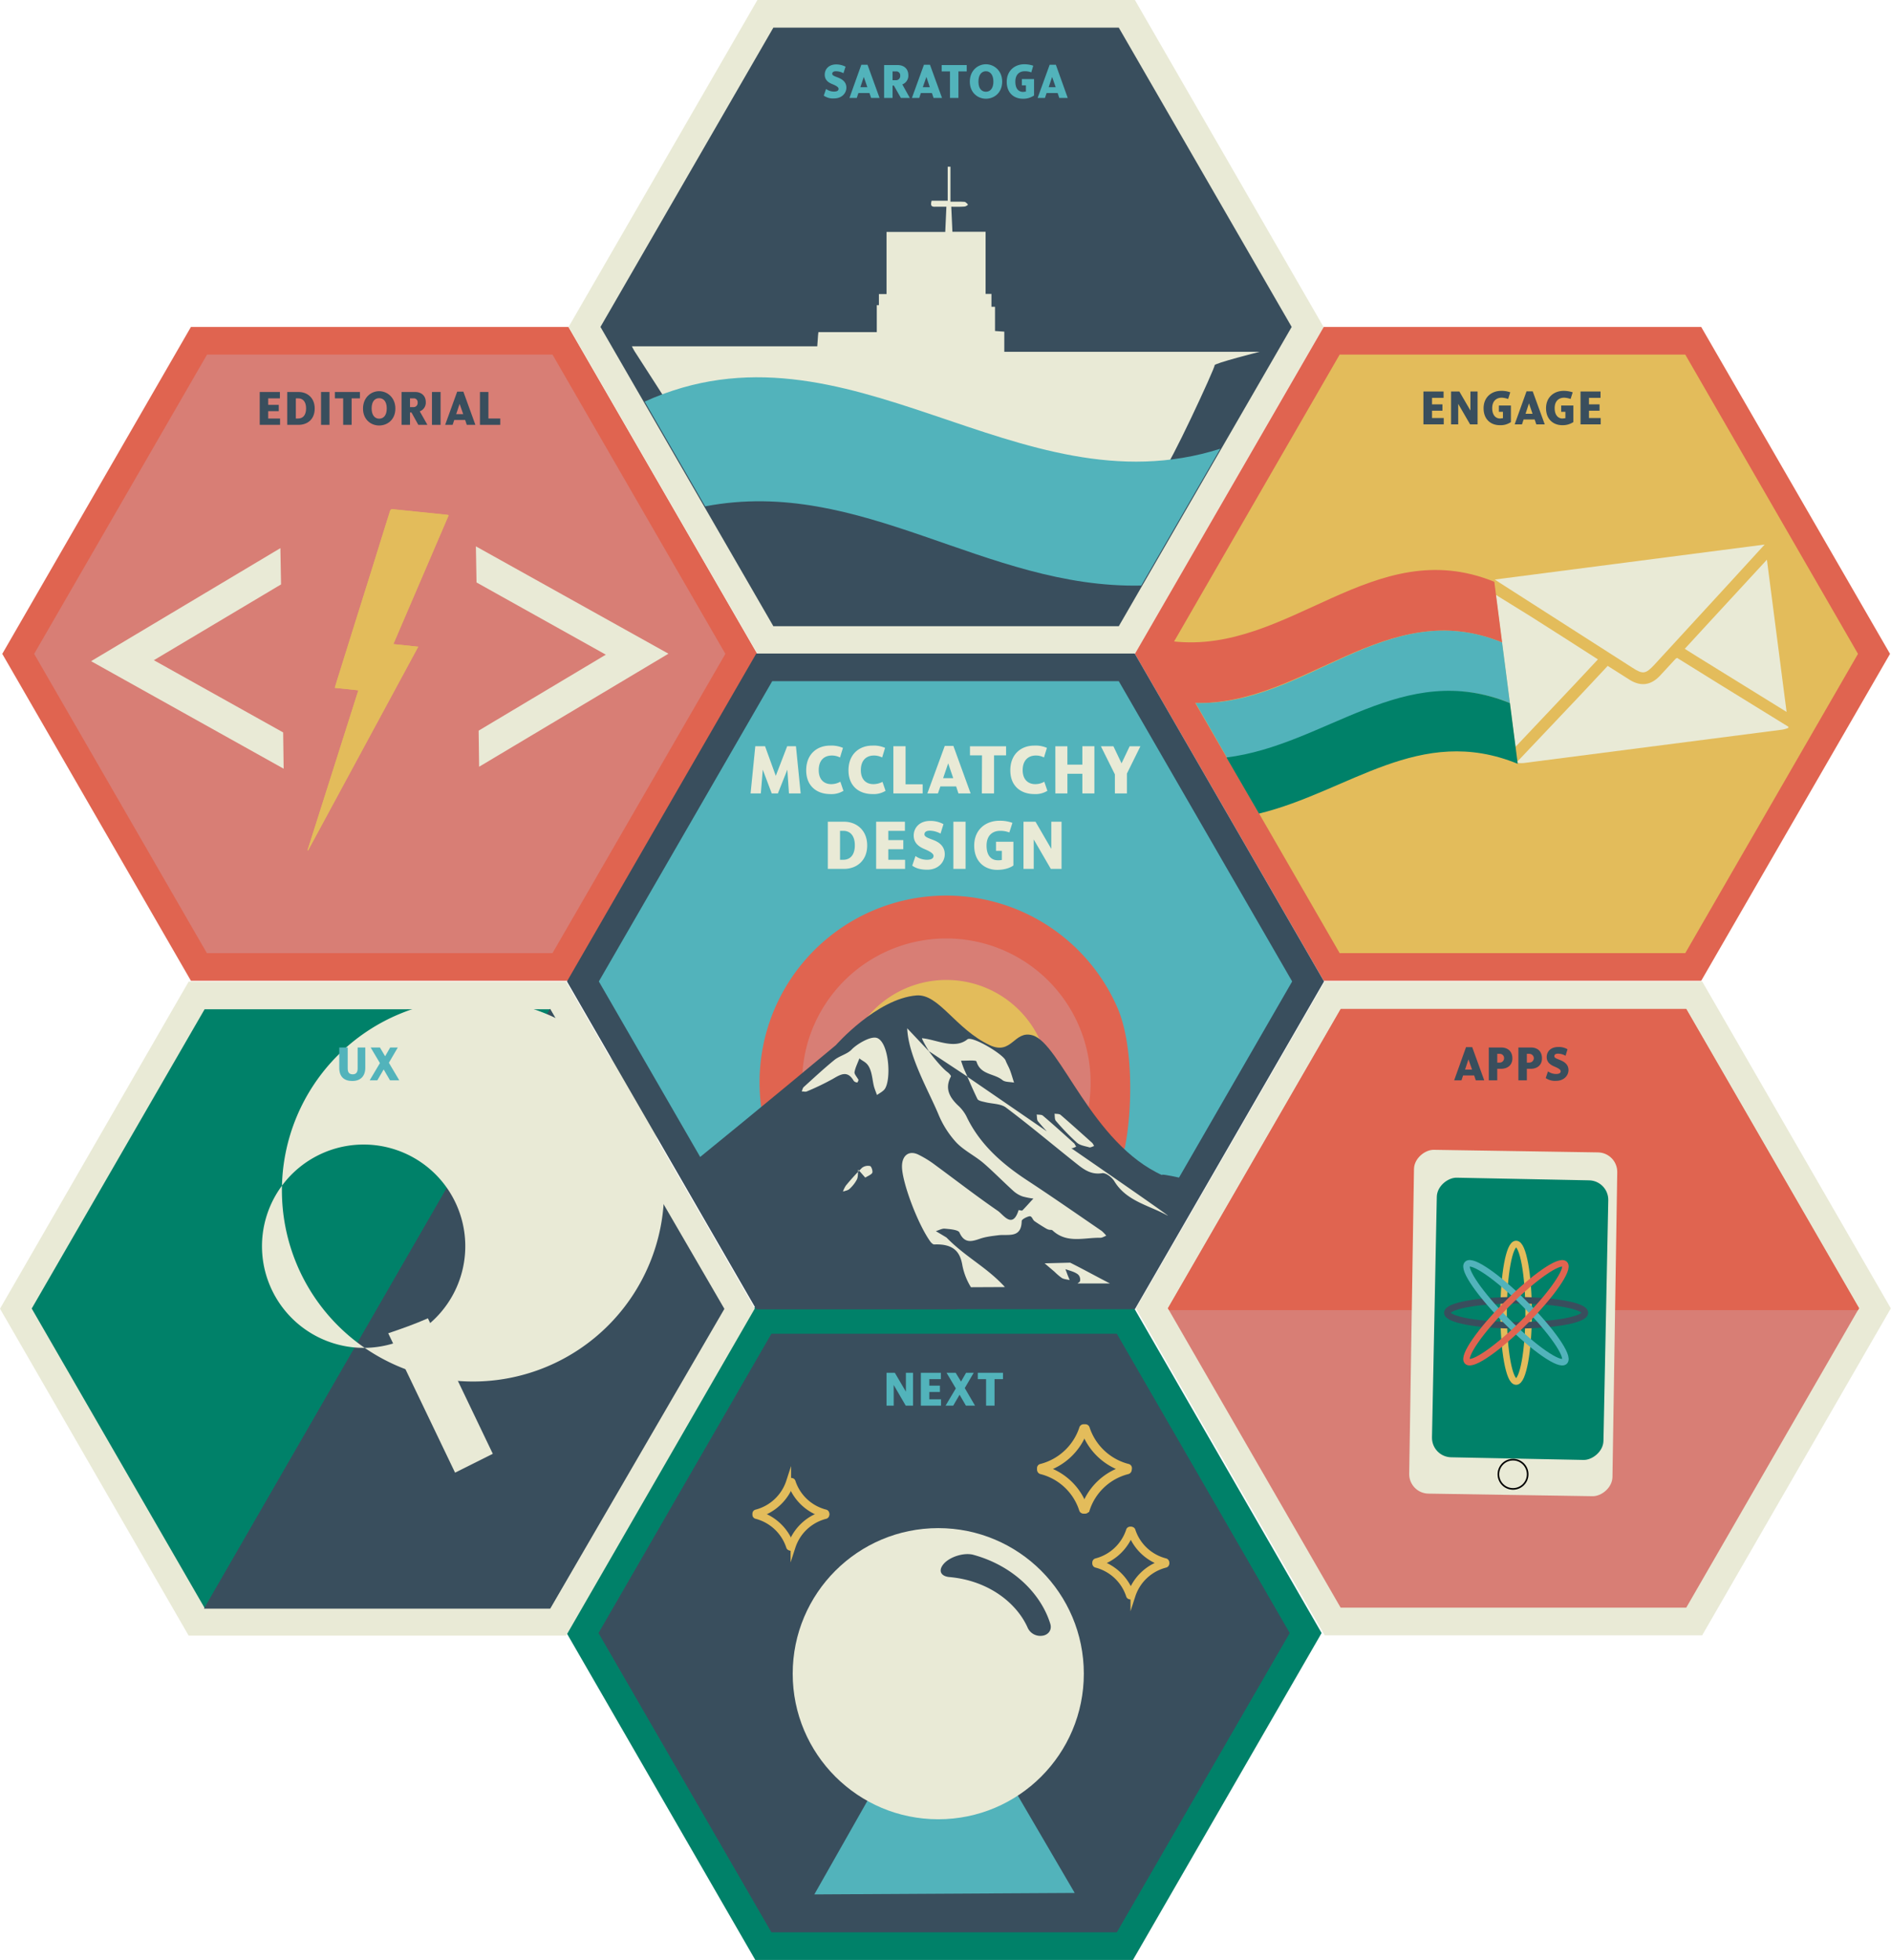 <svg id="Layer_1" data-name="Layer 1" xmlns="http://www.w3.org/2000/svg" viewBox="0 0 1162.7 1205"><title>logo</title><g id="next"><polygon points="691.7 811.5 469.4 811.5 358.2 1004 469.4 1196.5 691.7 1196.5 802.8 1004 691.7 811.5" fill="#394e5d"/><path d="M716.2,1217.5H484l-116-201,116-201H716.2l116,201Zm-222.3-17H706.3l106.3-184-106.3-184H493.9l-106.3,184Z" transform="translate(-19.6 -12.5)" fill="#008169"/><polygon points="660.8 1163.8 620.4 1094.7 540.3 1094.9 500.7 1164.7 660.8 1163.8" fill="#52b3bb"/><path d="M564.7,876.7V856.5h5.1l6.8,11.6V856.5H581v20.2h-4.5L569.1,864v12.7Z" transform="translate(-19.6 -12.5)" fill="#52b3bb"/><path d="M585.8,856.5h12.3v3.9H591v4h6.5v3.9H591v4.5h7.2v3.9H585.8Z" transform="translate(-19.6 -12.5)" fill="#52b3bb"/><path d="M601,876.7l6.3-10.6-5.7-9.6h5.6l3.3,5.4,3.1-5.4h4.7l-5.5,9.4,6.3,10.8h-5.6l-3.9-6.7-3.9,6.7Z" transform="translate(-19.6 -12.5)" fill="#52b3bb"/><path d="M625.9,860.4h-5.1v-3.9h15.5v3.9h-5.2v16.3h-5.2Z" transform="translate(-19.6 -12.5)" fill="#52b3bb"/><circle cx="576.9" cy="1029" r="89.5" fill="#e9ead6"/><path d="M603.5,982.1c24.2,2.2,41.4,16.2,48,31.2a8.5,8.5,0,0,0,8.7,4.9h0c3.6-.3,6.4-3.3,5.2-7.3-5.4-17.7-21.9-35.4-47-42.4-5.6-1.7-14.4.9-18.4,5.3h0C596.1,978.2,598.2,981.7,603.5,982.1Z" transform="translate(-19.6 -12.5)" fill="#394e5d"/><path d="M505.3,923.9a30.6,30.6,0,0,0,21.5,20.2,1.1,1.1,0,0,0,1.2-.7,1.1,1.1,0,0,0-.7-1.3h0a28.4,28.4,0,0,1-20.1-18.8,1,1,0,0,0-1.9.6Z" transform="translate(-19.6 -12.5)" fill="#e3bc5b" stroke="#e3bc5b" stroke-miterlimit="10" stroke-width="3"/><path d="M507.2,963.6a28.4,28.4,0,0,1,20.1-18.8,1.1,1.1,0,0,0,.7-1.3,1.1,1.1,0,0,0-1.2-.7A30.4,30.4,0,0,0,505.3,963a1,1,0,1,0,1.9.5Z" transform="translate(-19.6 -12.5)" fill="#e3bc5b" stroke="#e3bc5b" stroke-miterlimit="10" stroke-width="3"/><path d="M504.5,923.3a28.5,28.5,0,0,1-20,18.8,1,1,0,0,0-.7,1.3,1,1,0,0,0,1.2.7,30.9,30.9,0,0,0,21.5-20.2c.4-1.3-1.6-1.8-2-.6Z" transform="translate(-19.6 -12.5)" fill="#e3bc5b" stroke="#e3bc5b" stroke-miterlimit="10" stroke-width="3"/><path d="M506.5,963A30.8,30.8,0,0,0,485,942.8a1,1,0,0,0-1.2.7,1,1,0,0,0,.7,1.3,28.5,28.5,0,0,1,20,18.8c.4,1.2,2.4.7,2-.6Z" transform="translate(-19.6 -12.5)" fill="#e3bc5b" stroke="#e3bc5b" stroke-miterlimit="10" stroke-width="3"/><path d="M685.6,891.2a38.4,38.4,0,0,0,26.8,25.2,1.3,1.3,0,0,0,1.6-.9,1.1,1.1,0,0,0-.9-1.5,35.8,35.8,0,0,1-25-23.5c-.5-1.5-2.9-.9-2.4.7Z" transform="translate(-19.6 -12.5)" fill="#e3bc5b" stroke="#e3bc5b" stroke-miterlimit="10" stroke-width="3"/><path d="M688.1,940.7a35.3,35.3,0,0,1,25-23.4,1.3,1.3,0,0,0,.8-1.6,1.2,1.2,0,0,0-1.5-.8,37.8,37.8,0,0,0-26.8,25.2c-.5,1.5,1.9,2.2,2.4.6Z" transform="translate(-19.6 -12.5)" fill="#e3bc5b" stroke="#e3bc5b" stroke-miterlimit="10" stroke-width="3"/><path d="M684.7,890.5a35.8,35.8,0,0,1-25,23.5,1.1,1.1,0,0,0-.9,1.5,1.2,1.2,0,0,0,1.5.9,38.2,38.2,0,0,0,26.8-25.2c.5-1.6-1.9-2.2-2.4-.7Z" transform="translate(-19.6 -12.5)" fill="#e3bc5b" stroke="#e3bc5b" stroke-miterlimit="10" stroke-width="3"/><path d="M687.1,940.1a37.8,37.8,0,0,0-26.8-25.2,1.2,1.2,0,0,0-1.5.8,1.3,1.3,0,0,0,.8,1.6,35.3,35.3,0,0,1,25,23.4c.5,1.6,3,.9,2.5-.6Z" transform="translate(-19.6 -12.5)" fill="#e3bc5b" stroke="#e3bc5b" stroke-miterlimit="10" stroke-width="3"/><path d="M714.3,953.9a30.6,30.6,0,0,0,21.5,20.2,1.1,1.1,0,0,0,1.2-.7,1.1,1.1,0,0,0-.7-1.3,28.4,28.4,0,0,1-20.1-18.8,1,1,0,0,0-1.9.6Z" transform="translate(-19.6 -12.5)" fill="#e3bc5b" stroke="#e3bc5b" stroke-miterlimit="10" stroke-width="3"/><path d="M716.2,993.6a28.4,28.4,0,0,1,20.1-18.8,1,1,0,1,0-.6-2A30.4,30.4,0,0,0,714.3,993a1,1,0,1,0,1.9.5Z" transform="translate(-19.6 -12.5)" fill="#e3bc5b" stroke="#e3bc5b" stroke-miterlimit="10" stroke-width="3"/><path d="M713.5,953.3a28.5,28.5,0,0,1-20,18.8,1,1,0,0,0-.7,1.3,1,1,0,0,0,1.2.7,30.9,30.9,0,0,0,21.5-20.2c.4-1.3-1.6-1.8-2-.6Z" transform="translate(-19.6 -12.5)" fill="#e3bc5b" stroke="#e3bc5b" stroke-miterlimit="10" stroke-width="3"/><path d="M715.5,993A30.8,30.8,0,0,0,694,972.8a1,1,0,0,0-1.2.7,1,1,0,0,0,.7,1.3,28.5,28.5,0,0,1,20,18.8c.4,1.2,2.4.7,2-.6Z" transform="translate(-19.6 -12.5)" fill="#e3bc5b" stroke="#e3bc5b" stroke-miterlimit="10" stroke-width="3"/></g><g id="ux"><polygon points="343.2 612 120.9 612 9.8 804.5 120.9 997 343.2 997 454.4 804.5 343.2 612" fill="#008169"/><path d="M367.7,1018.1H135.6l-116-201L135.6,616H367.7l116,201Zm-222.3-17H357.9l106.2-184L357.9,633H145.4L39.1,817Z" transform="translate(-19.6 -12.5)" fill="#e9ead6"/><polygon points="125.4 989 338.3 989 445.4 804.7 338.2 620.2 125.4 989" fill="#394e5d"/><path d="M262.4,719.2a62.5,62.5,0,1,1-78.7,40.3,62.5,62.5,0,0,1,78.7-40.3Zm-35,108.3a117.5,117.5,0,1,0-.1-.1Z" transform="translate(-19.6 -12.5)" fill="#e9ead6"/><path d="M282.7,823l39.9,83.3-23.2,11.6-41.1-85.7C266.6,829.4,274.8,826.5,282.7,823Z" transform="translate(-19.6 -12.5)" fill="#e9ead6"/><path d="M236.5,673c1.7,0,3-.9,3-3.5v-13h4.7V669c0,5.2-3,8.1-8,8.1s-8-2.6-8-8.1V656.5h5.2v13C233.4,672.2,234.7,673,236.5,673Z" transform="translate(-19.6 -12.5)" fill="#52b3bb"/><path d="M246.9,676.7l6.3-10.6-5.7-9.6h5.7l3.2,5.4,3.1-5.4h4.7l-5.5,9.4,6.4,10.8h-5.7l-3.9-6.7-3.9,6.7Z" transform="translate(-19.6 -12.5)" fill="#52b3bb"/></g><g id="editorial"><polygon points="344.7 209.4 122.4 209.4 11.2 401.9 122.4 594.5 344.7 594.5 455.8 401.9 344.7 209.4" fill="#d87e75"/><path d="M369.1,615.5H137L21,414.5l116-201H369.1l116.1,201Zm-222.3-17H359.3l106.3-184-106.3-184H146.9L40.6,414.5Z" transform="translate(-19.6 -12.5)" fill="#e06450"/><path d="M179.3,253.5h12.4v3.9h-7.2v4H191v3.9h-6.5v4.5h7.3v3.9H179.3Z" transform="translate(-19.6 -12.5)" fill="#394e5d"/><path d="M196.2,253.5h7c5.2,0,9.9,3.4,9.9,10.2s-4.7,10-9.9,10h-7Zm5.3,3.9v12.4h1.4c2.9,0,4.9-2,4.9-6.2s-2-6.2-4.9-6.2Z" transform="translate(-19.6 -12.5)" fill="#394e5d"/><path d="M217,253.5h5.2v20.2H217Z" transform="translate(-19.6 -12.5)" fill="#394e5d"/><path d="M230.6,257.4h-5.1v-3.9h15.4v3.9h-5.1v16.3h-5.2Z" transform="translate(-19.6 -12.5)" fill="#394e5d"/><path d="M252.7,274.1c-5,0-9.9-3.6-9.9-10.4s4.9-10.7,9.9-10.7,10,3.9,10,10.7S257.8,274.1,252.7,274.1Zm0-4.2c2.7,0,4.7-2,4.7-6.3s-2-6.3-4.7-6.3-4.6,2.1-4.6,6.3,2,6.3,4.6,6.3Z" transform="translate(-19.6 -12.5)" fill="#394e5d"/><path d="M266.5,253.5h8.3c3.7,0,6.6,2.1,6.6,6.3a5.7,5.7,0,0,1-3.7,5.6l4.7,8.3h-5.6l-4.2-7.6h-.9v7.6h-5.2Zm5.2,3.9v5.4h2.1a2.5,2.5,0,0,0,2.6-2.4V260a2.4,2.4,0,0,0-2.1-2.6h-2.6Z" transform="translate(-19.6 -12.5)" fill="#394e5d"/><path d="M285.2,253.5h5.3v20.2h-5.3Z" transform="translate(-19.6 -12.5)" fill="#394e5d"/><path d="M300.7,253.3h3.8l7.4,20.4h-5.3l-1-3h-6.7l-1,3h-4.6Zm1.5,7.5-2.1,6.3h4.3Z" transform="translate(-19.6 -12.5)" fill="#394e5d"/><path d="M314.7,253.5h5.2v16.3h7.3v3.9H314.7Z" transform="translate(-19.6 -12.5)" fill="#394e5d"/><polygon points="56 406.5 174.4 472.6 174.1 450.3 94.6 405.9 172.8 359.3 172.4 337 56 406.5" fill="#e9ead6"/><polygon points="411 401.9 292.6 335.9 293 358.1 372.5 402.5 294.3 449.2 294.6 471.4 411 401.9" fill="#e9ead6"/><path d="M208.7,535.2l.3.2,67.8-125.3-15.3-1.6,34-79.2-.6-.3-34-3.5c-.9-.1-1.2.5-1.6,1.5-3.6,11.7-7.3,23.5-11,35.3l-21.6,69.1c-.4,1.3-.7,2.5-1.2,4l14.5,1.5Z" transform="translate(-19.6 -12.5)" fill="#e3bc5b"/><path d="M208.7,535.2l31.2-98.3-14.5-1.5c.5-1.5.8-2.7,1.2-4,7.2-23,14.4-46.1,21.7-69.1,3.6-11.8,7.3-23.5,11-35.3.3-1,.6-1.5,1.5-1.4l34,3.5.6.2-34,79.2,15.3,1.6L209,535.4Z" transform="translate(-19.6 -12.5)" fill="#e3bc5b"/></g><g id="saratoga"><polygon points="692.9 8.5 470.6 8.5 359.5 201 470.6 393.5 692.9 393.5 804.1 201 692.9 8.5" fill="#394e5d"/><path d="M717.4,414.5H485.3l-116.1-201,116.1-201H717.4l116,201Zm-222.3-17H707.5l106.3-184L707.5,29.5H495.1l-106.3,184Z" transform="translate(-19.6 -12.5)" fill="#e9ead6"/><path d="M522.1,225.4c.2-1.6.4-7,.7-8.7h35.9V200.1H560v-6.8h4.7V155.1h36.1c.2-5.2.5-10.3.7-15.5h-6.1c-1.9,0-4.2.5-3-3.7h9.9V115H604v21.5c3.4,0,6-.1,8.6.1.7,0,1.4.9,2,1.4s-1.3,1.5-2,1.5c-2.5.2-5.1.1-8.1.1.2,5.2.5,10.3.7,15.4h20.4v38.2h3.6v7.9h2.2V216l5.7.4v12.4h157s-28.2,7.1-27.7,8.3-28.7,64.1-31.3,64.1H441.3c-2,0-3.9-29.7-5.1-31.6-8.7-13.7-17.6-27.4-26.4-41.1-.6-.9-1.1-2-1.7-3.1Z" transform="translate(-19.6 -12.5)" fill="#e9ead6"/><path d="M533.7,56.3c-1.3,0-2.4.4-2.4,1.6s2.3,1.7,4.3,2.6S540,63,540,66.4s-2.8,6.6-7.5,6.6a9.9,9.9,0,0,1-6.4-1.7l1.4-4.1a8.4,8.4,0,0,0,4.9,1.6c1.9,0,2.8-.6,2.8-1.7s-1.7-2-3.9-2.9-4.6-2.4-4.6-5.8,2.5-6.3,7.1-6.3a12.6,12.6,0,0,1,5.7,1.4l-1.3,4A10.1,10.1,0,0,0,533.7,56.3Z" transform="translate(-19.6 -12.5)" fill="#52b3bb"/><path d="M549.2,52.3H553l7.4,20.4h-5.2l-1-3h-6.8l-1,3h-4.5Zm1.5,7.5-2.1,6.3h4.3Z" transform="translate(-19.6 -12.5)" fill="#52b3bb"/><path d="M563.2,52.5h8.3c3.7,0,6.6,2.1,6.6,6.3a5.7,5.7,0,0,1-3.7,5.6l4.6,8.3h-5.5l-4.3-7.6h-.8v7.6h-5.2Zm5.2,3.9v5.4h2.1a2.5,2.5,0,0,0,2.6-2.4V59a2.4,2.4,0,0,0-2.1-2.6h-2.6Z" transform="translate(-19.6 -12.5)" fill="#52b3bb"/><path d="M587.7,52.3h3.7l7.4,20.4h-5.2l-1-3h-6.8l-1,3h-4.5Zm1.5,7.5L587,66.1h4.3Z" transform="translate(-19.6 -12.5)" fill="#52b3bb"/><path d="M603.7,56.4h-5.1V52.5H614v3.9h-5.1V72.7h-5.2Z" transform="translate(-19.6 -12.5)" fill="#52b3bb"/><path d="M625.8,73.2c-5,0-9.9-3.7-9.9-10.5S620.8,52,625.8,52s10,3.9,10,10.7S630.9,73.2,625.8,73.2Zm0-4.3c2.6,0,4.6-2,4.6-6.2s-2-6.4-4.6-6.4-4.6,2.1-4.6,6.4S623.2,68.9,625.8,68.9Z" transform="translate(-19.6 -12.5)" fill="#52b3bb"/><path d="M648.5,73.2c-5.4,0-9.9-3.5-9.9-10.4s5-10.8,10.8-10.8a17.1,17.1,0,0,1,5.5.9L653.7,57a10.9,10.9,0,0,0-4-.7c-3.2,0-5.8,1.9-5.8,6.4S646,69,648.7,69l1.7-.2V65h-2.5V61.1h7.5V71.2A11.6,11.6,0,0,1,648.5,73.2Z" transform="translate(-19.6 -12.5)" fill="#52b3bb"/><path d="M665,52.3h3.8l7.3,20.4h-5.2l-1-3h-6.8l-1,3h-4.5Zm1.5,7.5-2.1,6.3h4.3Z" transform="translate(-19.6 -12.5)" fill="#52b3bb"/><path d="M769.9,288.4l-48.6,84.1c-96.3,2.1-171.7-67.1-268.1-48.7L416,259.4C541,202.8,644.9,328.1,769.9,288.4Z" transform="translate(-19.6 -12.5)" fill="#52b3bb"/></g><g id="engage"><polygon points="1041.1 209.5 818.8 209.5 707.7 402 818.8 594.5 1041.1 594.5 1152.3 402 1041.1 209.5" fill="#e3bc5b"/><path d="M1065.6,615.5H833.5l-116.1-201,116.1-201h232.1l116.1,201Zm-222.3-17h212.5l106.2-184-106.2-184H843.3l-106.2,184Z" transform="translate(-19.6 -12.5)" fill="#e06450"/><path d="M894.8,253.2h12.4v3.9h-7.1v4h6.4V265h-6.4v4.5h7.2v3.9H894.8Z" transform="translate(-19.6 -12.5)" fill="#394e5d"/><path d="M911.8,273.4V253.2h5.1l6.8,11.7V253.2h4.4v20.2h-4.6l-7.3-12.6v12.6Z" transform="translate(-19.6 -12.5)" fill="#394e5d"/><path d="M941.7,273.9c-5.4,0-9.9-3.5-9.9-10.4s5-10.7,10.8-10.7a15.3,15.3,0,0,1,5.6.9l-1.3,4.1a13.6,13.6,0,0,0-3.9-.8c-3.3,0-5.9,2-5.9,6.4s2.2,6.4,4.8,6.4l1.8-.2v-3.9h-2.5v-3.9h7.4V272A11.1,11.1,0,0,1,941.7,273.9Z" transform="translate(-19.6 -12.5)" fill="#394e5d"/><path d="M958.2,253.1H962l7.4,20.3h-5.2l-1-3h-6.8l-1,3h-4.5Zm1.5,7.4-2.1,6.4h4.3Z" transform="translate(-19.6 -12.5)" fill="#394e5d"/><path d="M980.1,273.9c-5.3,0-9.9-3.5-9.9-10.4s5-10.7,10.8-10.7a17.7,17.7,0,0,1,5.6.9l-1.3,4.1a13.6,13.6,0,0,0-3.9-.8c-3.3,0-5.9,2-5.9,6.4s2.2,6.4,4.8,6.4l1.8-.2v-3.9h-2.6v-3.9H987V272A11.8,11.8,0,0,1,980.1,273.9Z" transform="translate(-19.6 -12.5)" fill="#394e5d"/><path d="M991.4,253.2h12.3v3.9h-7.1v4h6.5V265h-6.5v4.5h7.2v3.9H991.4Z" transform="translate(-19.6 -12.5)" fill="#394e5d"/><path d="M952.5,480.8l30.7-32.4c8.3-8.7,16.5-17.5,24.9-26.5l13.6,8.6c6.8,4.2,13,3.3,18.5-2.5l9.7-10.5.9-.5,26.9,16.7,41.5,25.6v.7a16.6,16.6,0,0,1-3.8,1.1L956.6,481.6a17.9,17.9,0,0,1-4-.1Z" transform="translate(-19.6 -12.5)" fill="#e9ead6"/><path d="M939.3,378.2l21,13c13.8,8.7,27.6,17.6,41.8,26.7l-14.7,15.7-36,38.1Z" transform="translate(-19.6 -12.5)" fill="#e9ead6"/><path d="M1118.1,450.2l-55.6-34.4-7-4.4,14.8-16.1,35.7-38.7Z" transform="translate(-19.6 -12.5)" fill="#e9ead6"/><path d="M1104.6,347.3l-19.2,21-48.6,52.9c-5.4,5.8-7.1,6-13.7,1.7l-81.7-52.3-2.7-1.8Z" transform="translate(-19.6 -12.5)" fill="#e9ead6"/><path d="M740.7,406.8l-4.5,7.7,17.5,30.2c68,2,118-66.5,189.5-37.2l-4.8-37.3C864,339.8,812.2,415,740.7,406.8Z" transform="translate(-19.6 -12.5)" fill="#e06450"/><path d="M754.7,444.7l21,36.5c61.4-7.6,106.5-63.3,172.3-36.4l-4.8-37.3C871.7,378.2,822.7,446.7,754.7,444.7Z" transform="translate(-19.6 -12.5)" fill="#52b3bb"/><path d="M773.7,478.2l20,34.5c55.4-13.5,98.8-55.3,159.1-30.6L948,444.8C882.2,417.9,835.1,470.6,773.7,478.2Z" transform="translate(-19.6 -12.5)" fill="#008169"/></g><g id="apps"><polygon points="1041.8 611.8 819.5 611.8 708.3 804.3 819.5 996.8 1041.8 996.8 1152.9 804.3 1041.8 611.8" fill="#d87e75"/><path d="M1066.2,1017.9H834.1L718,816.9l116.1-201h232.1l116,201Zm-222.3-17h212.5l106.2-184-106.2-184H843.9l-106.2,184Z" transform="translate(-19.6 -12.5)" fill="#e9ead6"/><polygon points="1143.1 804.3 1036.8 620.3 824.4 620.3 718.1 804.3 718.8 805.5 1142.4 805.5 1143.1 804.3" fill="#e06450"/><path d="M921,656.3h3.8l7.4,20.4H927l-1-3h-6.8l-1,3h-4.5Zm1.5,7.5-2.1,6.3h4.3Z" transform="translate(-19.6 -12.5)" fill="#394e5d"/><path d="M935,656.5h7.6c3.9,0,6.9,2.2,6.9,6.7s-3.4,6.4-6.9,6.4h-2.4v7.1H935Zm5.2,3.9v5.4h1.7a2.7,2.7,0,0,0,2.5-2.8,2.6,2.6,0,0,0-2.5-2.6Z" transform="translate(-19.6 -12.5)" fill="#394e5d"/><path d="M953.2,656.5h7.7c3.9,0,6.8,2.2,6.8,6.7s-3.4,6.4-6.8,6.4h-2.5v7.1h-5.2Zm5.2,3.9v5.4h1.7a2.8,2.8,0,0,0,2.6-2.8,2.8,2.8,0,0,0-2.6-2.6Z" transform="translate(-19.6 -12.5)" fill="#394e5d"/><path d="M977.6,660.3c-1.3,0-2.3.4-2.3,1.6s2.2,1.7,4.2,2.6,4.5,2.5,4.5,5.9-2.9,6.6-7.5,6.6a10,10,0,0,1-6.5-1.7l1.4-4.1a8.7,8.7,0,0,0,4.9,1.6c2,0,2.9-.6,2.9-1.7s-1.8-2-3.9-2.9-4.7-2.4-4.7-5.8,2.5-6.2,7.1-6.2a10.3,10.3,0,0,1,5.7,1.4l-1.2,4A9.4,9.4,0,0,0,977.6,660.3Z" transform="translate(-19.6 -12.5)" fill="#394e5d"/><rect x="844.7" y="763.9" width="211.4" height="124.99" rx="12" ry="12" transform="translate(89.2 1750.7) rotate(-89.1)" fill="#e9ead6"/><rect x="864.6" y="767.7" width="171.9" height="105.43" rx="12" ry="12" transform="matrix(0.02, -1, 1, 0.02, 95.24, 1744.96)" fill="#008169"/><circle cx="930.3" cy="906.4" r="9" fill="none" stroke="#000" stroke-miterlimit="10"/><ellipse cx="932.2" cy="807.1" rx="7.7" ry="42.3" fill="none" stroke="#e3bc5b" stroke-miterlimit="10" stroke-width="4"/><ellipse cx="932.2" cy="807.1" rx="42.3" ry="7.7" fill="none" stroke="#394e5d" stroke-miterlimit="10" stroke-width="4"/><ellipse cx="951.7" cy="819.6" rx="7.7" ry="42.3" transform="translate(-320.4 900.5) rotate(-45)" fill="none" stroke="#52b3bb" stroke-miterlimit="10" stroke-width="4"/><ellipse cx="951.7" cy="819.6" rx="42.3" ry="7.7" transform="translate(-320.4 900.5) rotate(-45)" fill="none" stroke="#e06450" stroke-miterlimit="10" stroke-width="4"/></g><g id="design"><path d="M607,808.9H712.5l111.4-193L712.4,422.8H489.5L378,615.9,489.5,809H607Z" transform="translate(-19.6 -12.5)" fill="#52b3bb"/><path d="M607.8,817.5H484.6L368.2,615.9,484.6,414.3H717.3L833.7,615.9,717.4,817.4H607.8Zm-113.4-17H707.6L814.1,615.9,707.5,431.3H494.4L387.8,615.9Z" transform="translate(-19.6 -12.5)" fill="#394e5d"/><path d="M711.1,718.6c4.8-22.8,5.6-63.7-4.5-86.7a114.8,114.8,0,0,0-217.4,70.2Z" transform="translate(-19.6 -12.5)" fill="#e06450"/><path d="M686.9,702.1A88.7,88.7,0,1,0,516,654.3a90.2,90.2,0,0,0,0,47.8Z" transform="translate(-19.6 -12.5)" fill="#d87e75"/><path d="M660,702.1a63.2,63.2,0,1,0-117,0Z" transform="translate(-19.6 -12.5)" fill="#e3bc5b"/><path d="M481.1,500.3l2.9-29h6l6.6,18.2,7-18.2H509l2.9,29h-7.2l-1-14.6-5.8,14.6h-3.8l-5.5-14.6-1.2,14.6Zm57.1-1.6a13.9,13.9,0,0,1-8.2,2c-7.9,0-14.7-4.7-14.7-14.6s6.6-15.2,14.7-15.2a17.9,17.9,0,0,1,7.9,1.4l-1.8,5.9a11.1,11.1,0,0,0-5-1.2c-5,0-8.1,3.2-8.1,9s3.3,8.6,7.7,8.6a11.2,11.2,0,0,0,5.6-1.5Zm25.9,0a13.8,13.8,0,0,1-8.1,2c-8,0-14.7-4.7-14.7-14.6s6.6-15.2,14.7-15.2a17.2,17.2,0,0,1,7.8,1.4l-1.8,5.9a11.1,11.1,0,0,0-5-1.2c-5,0-8.1,3.2-8.1,9s3.3,8.6,7.7,8.6a12.2,12.2,0,0,0,5.6-1.4Zm4.8-27.4h7.5v23.4h10.5v5.6h-18Zm31.6-.2h5.3l10.6,29.2h-7.5l-1.4-4.3h-9.7l-1.5,4.3h-6.5Zm2.1,10.7-3.1,9.1h6.2Zm20.8-4.9H616v-5.6h22.2v5.6h-7.4v23.4h-7.5Zm40.2,21.8a13.8,13.8,0,0,1-8.1,2c-8,0-14.7-4.7-14.7-14.6s6.6-15.2,14.7-15.2a17.2,17.2,0,0,1,7.8,1.4l-1.8,5.9a10.6,10.6,0,0,0-5-1.2c-4.9,0-8.1,3.2-8.1,9s3.4,8.6,7.7,8.6a10.9,10.9,0,0,0,5.6-1.5Zm4.9-27.4h7.4v11.3h9.2V471.3h7.4v29h-7.4V488.2h-9.2v12.1h-7.4Zm36.6,17.3-8.6-17.3h7.7l5,10.5,5-10.5h6.6l-8.3,16.8v12.2h-7.4ZM528.6,517.7h10c7.4,0,14.2,5,14.2,14.6s-6.8,14.4-14.2,14.4h-10Zm7.5,5.6v17.8h2c4.1,0,7.1-2.8,7.1-8.9s-3-8.9-7.1-8.9Zm22.2-5.6H576v5.6H565.8V529H575v5.6h-9.2v6.5h10.3v5.6H558.3Zm33.1,5.5c-1.9,0-3.4.6-3.4,2.3s3.2,2.5,6.1,3.7,6.4,3.6,6.4,8.5-4.1,9.5-10.7,9.5c-4.6,0-7.2-1-9.3-2.5l2-5.9a12,12,0,0,0,7,2.3c2.8,0,4.1-.9,4.1-2.4s-2.5-2.9-5.6-4.2-6.6-3.5-6.6-8.3,3.6-9,10.1-9a16.6,16.6,0,0,1,8.2,2l-1.8,5.8A14.7,14.7,0,0,0,591.4,523.2Zm14.4-5.5h7.5v29h-7.5Zm27,29.6c-7.7,0-14.2-5-14.2-14.9s7.1-15.3,15.5-15.3a22,22,0,0,1,8,1.3l-1.9,5.9a15.4,15.4,0,0,0-5.6-1c-4.6,0-8.4,2.7-8.4,9.1s3.1,9,6.9,9a10.1,10.1,0,0,0,2.5-.2v-5.6H632V530h10.7v14.6C641,545.9,637.5,547.3,632.8,547.3Zm16.1-.6v-29h7.4l9.7,16.7V517.7h6.3v29h-6.6l-10.5-18.1v18.1Z" transform="translate(-19.6 -12.5)" fill="#e9ead6"/><path d="M607.8,808.9H713.3l40.1-69.4c6.7.1-24.1-6.7-18.8-4.3-44-19.7-63-81.4-80.2-86.2-11.3-3.2-12.6,12.4-26.2,6.1-21.2-10-31.3-31.7-45.1-30.6-24.5,2-49.6,30.6-49.6,30.6S487,693.9,444,728.8L490.3,809H607.8Z" transform="translate(-19.6 -12.5)" fill="#394e5d"/><path d="M692.3,717.1a8.6,8.6,0,0,0-1.1-1.9c-6.5-5.8-12.9-11.6-19.4-17.2-.9-.8-2.5-.6-3.8-.8.2,1.5,0,3.4.8,4.4a146.4,146.4,0,0,0,12.8,13.3c1.9,1.8,5.1,2.2,7.8,3C690.2,718.1,691.2,717.4,692.3,717.1ZM547.5,676.5c-.2.3-.5,1.5-.8,1.5a2.9,2.9,0,0,1-2.2-1c-3.8-6.6-8-4-12.8-1.2a156.8,156.8,0,0,1-16,7.7c-.9.4-2.1,0-3.2,0,.5-.9.6-2.1,1.3-2.7,6.2-5.6,12.3-11.3,18.8-16.6,3.2-2.6,8-3.6,10.7-6.5s11.9-8.8,15.9-6.9c7.2,3.4,8.5,26.2,4.2,31.5-1.2,1.4-3,2.3-4.6,3.4-.6-1.7-1.3-3.4-1.8-5.1-1-3.9-1.1-8-2.8-11.6s-4-3.9-6.2-5.8c-1,2.8-2.5,5.6-3,8.5C544.9,673,546.5,674.6,547.5,676.5Zm-.2,55.1c-.3,2,0,4.3-.8,6a21.5,21.5,0,0,1-4.5,5.8c-1,1-2.7,1.2-4.1,1.7a15.9,15.9,0,0,1,1.8-3.7,145.3,145.3,0,0,1,9.9-10.9,6,6,0,0,1,5-1.1c.8.2,1.8,3.2,1.3,4.2s-2.8,2-4.3,2.9Zm90.2,72.2c-11-12-23.1-17.8-34.8-29.3l-1.2-1.2-6.5-3.9c1.9-.5,3.8-1.7,5.6-1.5s8,.5,8.9,2.3c3,6.7,7.2,5.8,12.6,3.9,3.7-1.3,7.8-1.7,11.7-2.2,6.1-.6,13.8,1.9,14-8.7,0-1,2.9-2.5,4.6-2.9s2,2,3.2,2.9,4.8,3.2,7.2,4.6,3,.4,4,1.2c8.8,8.2,19.4,4.3,29.4,4.5,1.1,0,2.4-.8,3.6-1.3a25.7,25.7,0,0,0-2.8-2.9c-15.2-10.4-30.4-21-45.8-31.1s-29.3-22.2-37.5-39.6a24.5,24.5,0,0,0-5.3-6.7c-5.1-5-8-10.4-4.1-17.6.2-.4-1.2-2-2.2-2.7-3.2-2.4-8.5-8.8-11.3-12.7l-13.4-14.2c.7,17.1,13.1,38.3,19.2,52.9a58.4,58.4,0,0,0,10.9,17.2c4.7,5,11.4,8.2,16.7,12.7s12.4,11.7,18.7,17.4a16.9,16.9,0,0,0,5.5,3.2,48.1,48.1,0,0,0,6.6,1.3c-2.3,2.4-4.5,5-6.8,7.3-.4.3-2.3-.4-2.3-.2-3.7,11.8-9.3,2.9-12.7.5-13.1-9-25.6-18.7-38.4-28.1a63.7,63.7,0,0,0-10.9-6.7c-5.7-2.5-9.6.9-9.7,7.2-.2,9.2,9.4,35.2,17.4,46.4.6.8,1.7,1.9,2.5,1.8,12.4-.5,15.9,5.2,17.2,12.7a39.8,39.8,0,0,0,5.3,13.6ZM614.4,674.5c2,4.6,4,9.2,6.2,13.7.6,1.1,3,1.5,4.7,1.9,4.3,1.1,9.6.9,12.8,3.3,14.5,10.9,28.4,22.6,42.6,33.9,4.8,3.8,9.3,7.6,16.5,6.5,2.3-.4,6.1,2.5,7.6,5,7.5,12.3,21.3,14.7,32.6,21C744.5,763.7,614.4,674.5,614.4,674.5Zm-3.9-9.9c3.3.1,9.2-.5,9.5.5,2.4,8.3,10.9,7.3,15.9,11.4,1.7,1.4,4.7,1.1,7.2,1.6-.8-2.4-1.5-5-2.4-7.4s-2-4.1-2.8-6.2c-1.5-3.9-20.6-15.3-23.5-13-7.9,6.4-19.1.1-27.9-.7-.4,0,3,6.1,4.3,8l23.6,15.6-2-4.5C611.7,668.2,611.1,666.4,610.5,664.6Zm70.8,52.9-1.1-1.9c-6.4-5.8-12.8-11.6-19.4-17.2-.8-.7-2.5-.5-3.8-.7.3,1.4,0,3.4.9,4.3a146.6,146.6,0,0,0,12.7,13.4c2,1.7,5.1,2.2,7.8,3C679.2,718.6,680.2,717.9,681.3,717.5Zm-19.4,71.7,6.1,5.2a35,35,0,0,0,4.6,3.9c1.3.7,3.1.8,4.7,1.2-.5-1.3-1.1-2.6-1.6-4s-.7-1.8-1-2.7c2.5.9,5.3,1.5,7.4,3s1.8,4.4,1.3,4.8l-1.3,1h20c-8.2-4.2-16.3-8.7-24.5-12.8" transform="translate(-19.6 -12.5)" fill="#e9ead6"/></g></svg>